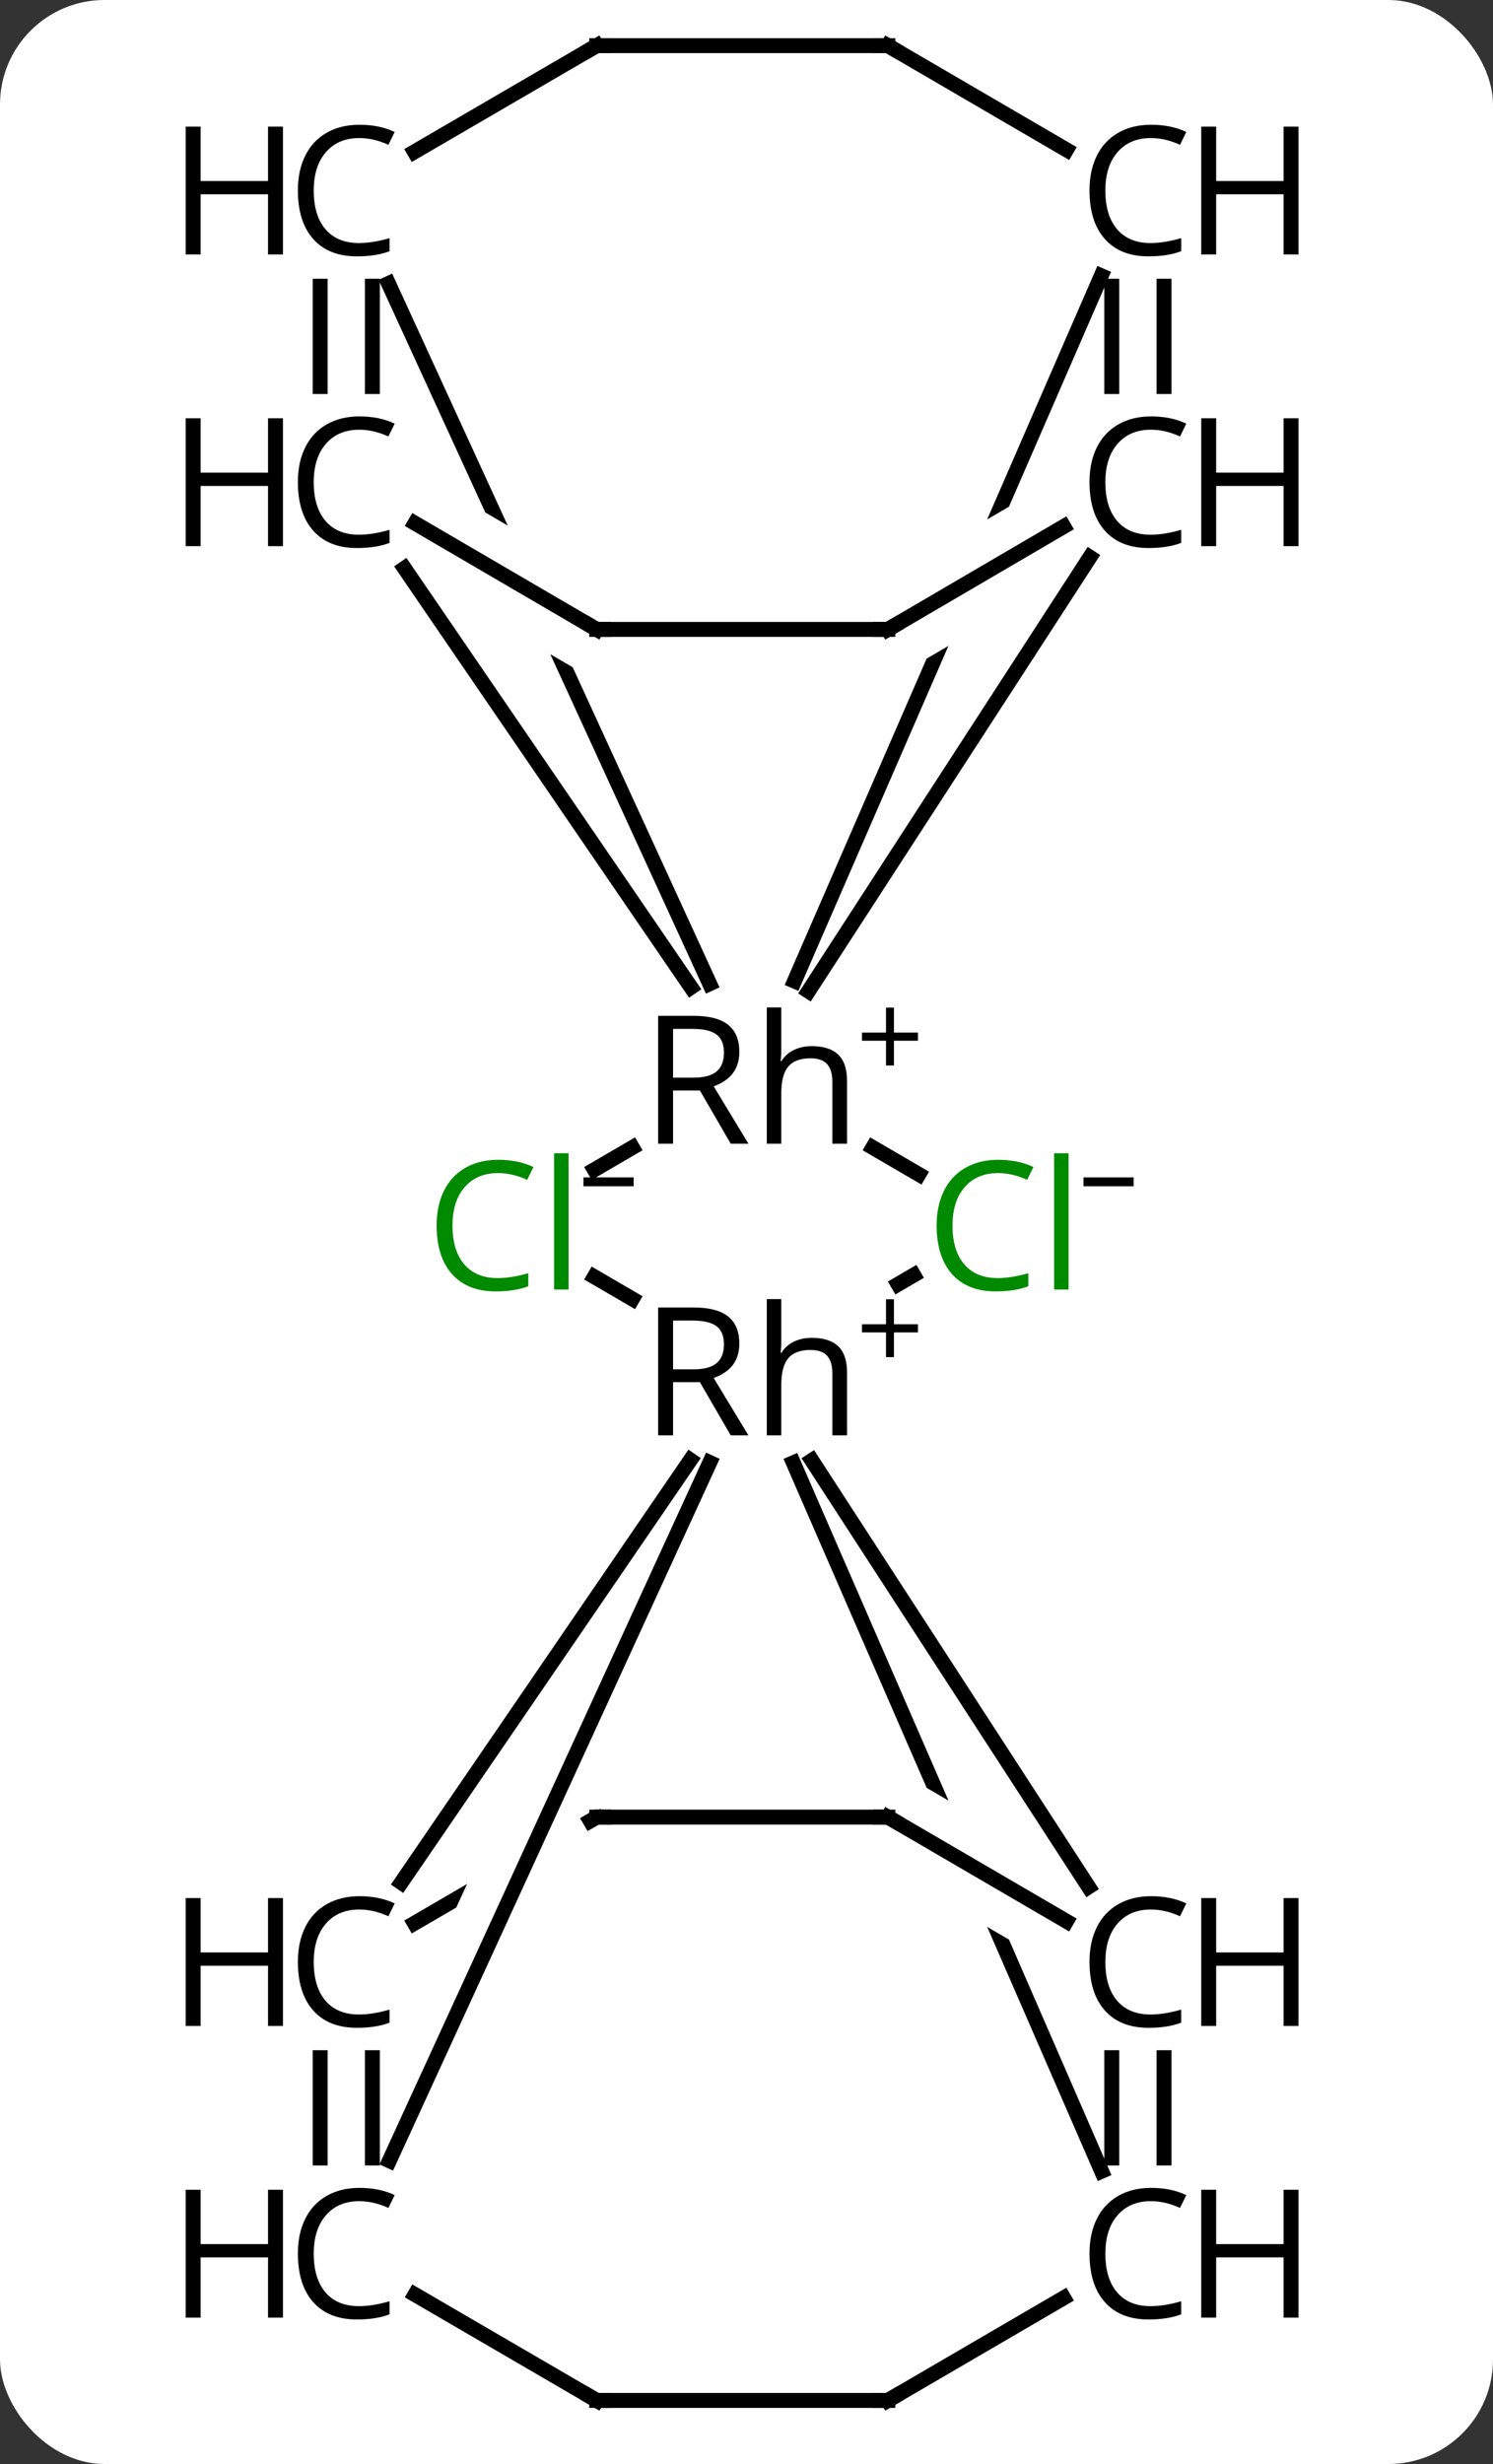 <svg width="100" viewBox="0 0 100 165" style="fill-opacity:1; color-rendering:auto; color-interpolation:auto; text-rendering:auto; stroke:black; stroke-linecap:square; stroke-miterlimit:10; shape-rendering:auto; stroke-opacity:1; fill:black; stroke-dasharray:none; font-weight:normal; stroke-width:1; font-family:'Open Sans'; font-style:normal; stroke-linejoin:miter; font-size:12; stroke-dashoffset:0; image-rendering:auto;" height="165" class="cas-substance-image" xmlns:xlink="http://www.w3.org/1999/xlink" xmlns="http://www.w3.org/2000/svg"><rect x="0" y="0" width="100" height="165" fill="#333333" stroke="none"/><svg class="cas-substance-single-component"><rect y="0" x="0" width="100" stroke="none" ry="7" rx="7" height="165" fill="white" class="cas-substance-group"/><svg y="0" x="9" width="81" viewBox="0 0 81 165" style="fill:black;" height="165" class="cas-substance-single-component-image"><svg><g><clipPath id="clipPath_53e4c9ef91614a34a8ec697dda44a8ae1" clipPathUnits="userSpaceOnUse"><path d="M-476.532 -377.127 L-453.281 -363.552 L-456.307 -358.37 L-479.557 -371.946 L-476.532 -377.127 ZM-458.191 -403.925 L-494.548 -387.247 L-464.206 -321.104 L-427.849 -337.782 L-458.191 -403.925 Z"/></clipPath><clipPath id="clipPath_53e4c9ef91614a34a8ec697dda44a8ae2" clipPathUnits="userSpaceOnUse"><path d="M-420.062 -377.128 L-417.032 -371.949 L-440.252 -358.369 L-443.281 -363.548 L-420.062 -377.128 ZM-438.628 -403.594 L-467.427 -337.39 L-430.747 -321.434 L-401.948 -387.638 L-438.628 -403.594 Z"/></clipPath><clipPath id="clipPath_53e4c9ef91614a34a8ec697dda44a8ae3" clipPathUnits="userSpaceOnUse"><path d="M-440.257 -287.8 L-417.033 -274.255 L-420.056 -269.072 L-443.28 -282.616 L-440.257 -287.8 ZM-430.749 -324.739 L-467.426 -308.777 L-438.626 -242.602 L-401.949 -258.564 L-430.749 -324.739 Z"/></clipPath><clipPath id="clipPath_53e4c9ef91614a34a8ec697dda44a8ae4" clipPathUnits="userSpaceOnUse"><path d="M-464.855 -302.49 L-488.11 -288.95 L-473.552 -263.946 L-473.552 -263.946 L-459.826 -293.853 L-459.826 -293.853 L-464.855 -302.49 ZM-456.135 -287.512 L-469.86 -257.605 L-469.86 -257.605 L-467.984 -254.382 L-444.729 -267.922 L-456.135 -287.512 Z"/></clipPath><g transform="translate(489,405)" style="text-rendering:geometricPrecision; color-rendering:optimizeQuality; color-interpolation:linearRGB; stroke-linecap:butt; image-rendering:optimizeQuality;"><line y2="-326.669" y1="-328.154" x2="-458.191" x1="-455.645" style="fill:none;"/><line y2="-326.358" y1="-328.154" x2="-436.457" x1="-439.538" style="fill:none;"/><line y2="-386.016" y1="-339.125" x2="-471.979" x1="-450.469" style="fill:none; clip-path:url(#clipPath_53e4c9ef91614a34a8ec697dda44a8ae1);"/><line y2="-367.687" y1="-338.624" x2="-425" x1="-443.848" style="fill:none;"/><line y2="-386.534" y1="-339.301" x2="-424.239" x1="-444.785" style="fill:none; clip-path:url(#clipPath_53e4c9ef91614a34a8ec697dda44a8ae2);"/><line y2="-366.945" y1="-338.884" x2="-470.908" x1="-451.717" style="fill:none;"/><line y2="-318.017" y1="-319.501" x2="-455.645" x1="-458.191" style="fill:none;"/><line y2="-319.002" y1="-319.613" x2="-437.848" x1="-436.8" style="fill:none;"/><line y2="-379.115" y1="-385.833" x2="-476.556" x1="-476.556" style="fill:none;"/><line y2="-379.115" y1="-385.833" x2="-473.056" x1="-473.056" style="fill:none;"/><line y2="-401.943" y1="-394.835" x2="-458.033" x1="-470.241" style="fill:none;"/><line y2="-385.833" y1="-379.115" x2="-420.034" x1="-420.034" style="fill:none;"/><line y2="-385.833" y1="-379.115" x2="-423.534" x1="-423.534" style="fill:none;"/><line y2="-362.852" y1="-369.74" x2="-438.529" x1="-426.753" style="fill:none;"/><line y2="-401.943" y1="-394.967" x2="-438.529" x1="-426.567" style="fill:none;"/><line y2="-362.852" y1="-369.96" x2="-458.033" x1="-470.206" style="fill:none;"/><line y2="-278.934" y1="-307.232" x2="-471.124" x1="-451.758" style="fill:none;"/><line y2="-259.606" y1="-307.048" x2="-424.214" x1="-444.862" style="fill:none; clip-path:url(#clipPath_53e4c9ef91614a34a8ec697dda44a8ae3);"/><line y2="-278.645" y1="-307.204" x2="-425.089" x1="-443.623" style="fill:none;"/><line y2="-283.319" y1="-276.211" x2="-458.033" x1="-470.241" style="fill:none; clip-path:url(#clipPath_53e4c9ef91614a34a8ec697dda44a8ae4);"/><line y2="-260.308" y1="-307.064" x2="-471.921" x1="-450.462" style="fill:none;"/><line y2="-401.943" y1="-401.943" x2="-438.529" x1="-458.033" style="fill:none;"/><line y2="-362.852" y1="-362.852" x2="-458.033" x1="-438.529" style="fill:none;"/><line y2="-260.49" y1="-267.209" x2="-476.556" x1="-476.556" style="fill:none;"/><line y2="-260.49" y1="-267.209" x2="-473.056" x1="-473.056" style="fill:none;"/><line y2="-267.209" y1="-260.49" x2="-420.034" x1="-420.034" style="fill:none;"/><line y2="-267.209" y1="-260.49" x2="-423.534" x1="-423.534" style="fill:none;"/><line y2="-244.256" y1="-251.123" x2="-438.529" x1="-426.754" style="fill:none;"/><line y2="-283.319" y1="-276.343" x2="-438.529" x1="-426.567" style="fill:none;"/><line y2="-244.256" y1="-251.343" x2="-458.033" x1="-470.205" style="fill:none;"/><line y2="-283.319" y1="-283.319" x2="-438.529" x1="-458.033" style="fill:none;"/><line y2="-244.256" y1="-244.256" x2="-458.033" x1="-438.529" style="fill:none;"/><path style="stroke-linecap:square; stroke:none;" d="M-452.918 -331.976 L-452.918 -328.414 L-453.918 -328.414 L-453.918 -336.976 L-451.558 -336.976 Q-449.98 -336.976 -449.23 -336.375 Q-448.48 -335.773 -448.48 -334.554 Q-448.48 -332.867 -450.199 -332.257 L-447.871 -328.414 L-449.058 -328.414 L-451.121 -331.976 L-452.918 -331.976 ZM-452.918 -332.836 L-451.543 -332.836 Q-450.496 -332.836 -450.003 -333.25 Q-449.511 -333.664 -449.511 -334.507 Q-449.511 -335.351 -450.011 -335.726 Q-450.511 -336.101 -451.621 -336.101 L-452.918 -336.101 L-452.918 -332.836 ZM-442.25 -328.414 L-442.25 -332.57 Q-442.25 -333.351 -442.601 -333.742 Q-442.953 -334.132 -443.718 -334.132 Q-444.734 -334.132 -445.203 -333.578 Q-445.671 -333.023 -445.671 -331.773 L-445.671 -328.414 L-446.64 -328.414 L-446.64 -337.539 L-445.671 -337.539 L-445.671 -334.773 Q-445.671 -334.273 -445.718 -333.945 L-445.656 -333.945 Q-445.375 -334.414 -444.843 -334.679 Q-444.312 -334.945 -443.625 -334.945 Q-442.453 -334.945 -441.859 -334.382 Q-441.265 -333.82 -441.265 -332.601 L-441.265 -328.414 L-442.25 -328.414 Z"/><path style="stroke-linecap:square; stroke:none;" d="M-438.125 -335.854 L-436.515 -335.854 L-436.515 -335.307 L-438.125 -335.307 L-438.125 -333.651 L-438.656 -333.651 L-438.656 -335.307 L-440.265 -335.307 L-440.265 -335.854 L-438.656 -335.854 L-438.656 -337.526 L-438.125 -337.526 L-438.125 -335.854 Z"/></g><g transform="translate(489,405)" style="fill:rgb(0,138,0); text-rendering:geometricPrecision; color-rendering:optimizeQuality; image-rendering:optimizeQuality; font-family:'Open Sans'; stroke:rgb(0,138,0); color-interpolation:linearRGB;"><path style="stroke:none;" d="M-464.645 -326.445 Q-466.051 -326.445 -466.872 -325.507 Q-467.692 -324.57 -467.692 -322.929 Q-467.692 -321.257 -466.903 -320.335 Q-466.114 -319.413 -464.661 -319.413 Q-463.755 -319.413 -462.614 -319.742 L-462.614 -318.867 Q-463.505 -318.523 -464.801 -318.523 Q-466.692 -318.523 -467.723 -319.679 Q-468.755 -320.835 -468.755 -322.945 Q-468.755 -324.273 -468.262 -325.265 Q-467.77 -326.257 -466.833 -326.796 Q-465.895 -327.335 -464.63 -327.335 Q-463.286 -327.335 -462.27 -326.851 L-462.692 -325.992 Q-463.676 -326.445 -464.645 -326.445 ZM-459.919 -318.648 L-460.887 -318.648 L-460.887 -327.773 L-459.919 -327.773 L-459.919 -318.648 Z"/><path style="fill:black; stroke:none;" d="M-458.919 -325.563 L-458.919 -326.157 L-455.559 -326.157 L-455.559 -325.563 L-458.919 -325.563 Z"/><path style="stroke:none;" d="M-431.155 -326.445 Q-432.561 -326.445 -433.381 -325.507 Q-434.202 -324.57 -434.202 -322.929 Q-434.202 -321.257 -433.413 -320.335 Q-432.623 -319.413 -431.17 -319.413 Q-430.264 -319.413 -429.123 -319.742 L-429.123 -318.867 Q-430.014 -318.523 -431.311 -318.523 Q-433.202 -318.523 -434.233 -319.679 Q-435.264 -320.835 -435.264 -322.945 Q-435.264 -324.273 -434.772 -325.265 Q-434.28 -326.257 -433.342 -326.796 Q-432.405 -327.335 -431.139 -327.335 Q-429.795 -327.335 -428.78 -326.851 L-429.202 -325.992 Q-430.186 -326.445 -431.155 -326.445 ZM-426.428 -318.648 L-427.397 -318.648 L-427.397 -327.773 L-426.428 -327.773 L-426.428 -318.648 Z"/><path style="fill:black; stroke:none;" d="M-425.428 -325.563 L-425.428 -326.157 L-422.069 -326.157 L-422.069 -325.563 L-425.428 -325.563 Z"/><path style="fill:black; stroke:none;" d="M-473.939 -395.755 Q-475.345 -395.755 -476.165 -394.818 Q-476.986 -393.88 -476.986 -392.24 Q-476.986 -390.568 -476.197 -389.646 Q-475.408 -388.724 -473.954 -388.724 Q-473.048 -388.724 -471.908 -389.052 L-471.908 -388.177 Q-472.798 -387.833 -474.095 -387.833 Q-475.986 -387.833 -477.017 -388.99 Q-478.048 -390.146 -478.048 -392.255 Q-478.048 -393.583 -477.556 -394.576 Q-477.064 -395.568 -476.126 -396.107 Q-475.189 -396.646 -473.923 -396.646 Q-472.579 -396.646 -471.564 -396.162 L-471.986 -395.302 Q-472.97 -395.755 -473.939 -395.755 Z"/><path style="fill:black; stroke:none;" d="M-479.048 -387.958 L-480.048 -387.958 L-480.048 -391.99 L-484.564 -391.99 L-484.564 -387.958 L-485.564 -387.958 L-485.564 -396.521 L-484.564 -396.521 L-484.564 -392.88 L-480.048 -392.88 L-480.048 -396.521 L-479.048 -396.521 L-479.048 -387.958 Z"/><path style="fill:black; stroke:none;" d="M-420.917 -376.224 Q-422.323 -376.224 -423.143 -375.286 Q-423.964 -374.349 -423.964 -372.708 Q-423.964 -371.036 -423.175 -370.115 Q-422.386 -369.193 -420.932 -369.193 Q-420.026 -369.193 -418.886 -369.521 L-418.886 -368.646 Q-419.776 -368.302 -421.073 -368.302 Q-422.964 -368.302 -423.995 -369.458 Q-425.026 -370.615 -425.026 -372.724 Q-425.026 -374.052 -424.534 -375.044 Q-424.042 -376.036 -423.104 -376.575 Q-422.167 -377.115 -420.901 -377.115 Q-419.557 -377.115 -418.542 -376.63 L-418.964 -375.771 Q-419.948 -376.224 -420.917 -376.224 Z"/><path style="fill:black; stroke:none;" d="M-411.026 -368.427 L-412.026 -368.427 L-412.026 -372.458 L-416.542 -372.458 L-416.542 -368.427 L-417.542 -368.427 L-417.542 -376.99 L-416.542 -376.99 L-416.542 -373.349 L-412.026 -373.349 L-412.026 -376.99 L-411.026 -376.99 L-411.026 -368.427 Z"/><path style="fill:black; stroke:none;" d="M-420.917 -395.755 Q-422.323 -395.755 -423.143 -394.818 Q-423.964 -393.88 -423.964 -392.24 Q-423.964 -390.568 -423.175 -389.646 Q-422.386 -388.724 -420.932 -388.724 Q-420.026 -388.724 -418.886 -389.052 L-418.886 -388.177 Q-419.776 -387.833 -421.073 -387.833 Q-422.964 -387.833 -423.995 -388.99 Q-425.026 -390.146 -425.026 -392.255 Q-425.026 -393.583 -424.534 -394.576 Q-424.042 -395.568 -423.104 -396.107 Q-422.167 -396.646 -420.901 -396.646 Q-419.557 -396.646 -418.542 -396.162 L-418.964 -395.302 Q-419.948 -395.755 -420.917 -395.755 Z"/><path style="fill:black; stroke:none;" d="M-411.026 -387.958 L-412.026 -387.958 L-412.026 -391.99 L-416.542 -391.99 L-416.542 -387.958 L-417.542 -387.958 L-417.542 -396.521 L-416.542 -396.521 L-416.542 -392.88 L-412.026 -392.88 L-412.026 -396.521 L-411.026 -396.521 L-411.026 -387.958 Z"/><path style="fill:black; stroke:none;" d="M-473.939 -376.224 Q-475.345 -376.224 -476.165 -375.286 Q-476.986 -374.349 -476.986 -372.708 Q-476.986 -371.036 -476.197 -370.115 Q-475.408 -369.193 -473.954 -369.193 Q-473.048 -369.193 -471.908 -369.521 L-471.908 -368.646 Q-472.798 -368.302 -474.095 -368.302 Q-475.986 -368.302 -477.017 -369.458 Q-478.048 -370.615 -478.048 -372.724 Q-478.048 -374.052 -477.556 -375.044 Q-477.064 -376.036 -476.126 -376.575 Q-475.189 -377.115 -473.923 -377.115 Q-472.579 -377.115 -471.564 -376.63 L-471.986 -375.771 Q-472.97 -376.224 -473.939 -376.224 Z"/><path style="fill:black; stroke:none;" d="M-479.048 -368.427 L-480.048 -368.427 L-480.048 -372.458 L-484.564 -372.458 L-484.564 -368.427 L-485.564 -368.427 L-485.564 -376.99 L-484.564 -376.99 L-484.564 -373.349 L-480.048 -373.349 L-480.048 -376.99 L-479.048 -376.99 L-479.048 -368.427 Z"/><path style="fill:black; stroke:none;" d="M-452.918 -312.445 L-452.918 -308.882 L-453.918 -308.882 L-453.918 -317.445 L-451.558 -317.445 Q-449.98 -317.445 -449.23 -316.843 Q-448.48 -316.241 -448.48 -315.023 Q-448.48 -313.335 -450.199 -312.726 L-447.871 -308.882 L-449.058 -308.882 L-451.121 -312.445 L-452.918 -312.445 ZM-452.918 -313.304 L-451.543 -313.304 Q-450.496 -313.304 -450.003 -313.718 Q-449.511 -314.132 -449.511 -314.976 Q-449.511 -315.82 -450.011 -316.195 Q-450.511 -316.57 -451.621 -316.57 L-452.918 -316.57 L-452.918 -313.304 ZM-442.25 -308.882 L-442.25 -313.038 Q-442.25 -313.82 -442.601 -314.21 Q-442.953 -314.601 -443.718 -314.601 Q-444.734 -314.601 -445.203 -314.046 Q-445.671 -313.491 -445.671 -312.241 L-445.671 -308.882 L-446.64 -308.882 L-446.64 -318.007 L-445.671 -318.007 L-445.671 -315.241 Q-445.671 -314.741 -445.718 -314.413 L-445.656 -314.413 Q-445.375 -314.882 -444.843 -315.148 Q-444.312 -315.413 -443.625 -315.413 Q-442.453 -315.413 -441.859 -314.851 Q-441.265 -314.288 -441.265 -313.07 L-441.265 -308.882 L-442.25 -308.882 Z"/><path style="fill:black; stroke:none;" d="M-438.125 -316.323 L-436.515 -316.323 L-436.515 -315.776 L-438.125 -315.776 L-438.125 -314.12 L-438.656 -314.12 L-438.656 -315.776 L-440.265 -315.776 L-440.265 -316.323 L-438.656 -316.323 L-438.656 -317.995 L-438.125 -317.995 L-438.125 -316.323 Z"/></g><g transform="translate(489,405)" style="stroke-linecap:butt; font-size:8.4px; text-rendering:geometricPrecision; color-rendering:optimizeQuality; image-rendering:optimizeQuality; font-family:'Open Sans'; color-interpolation:linearRGB; stroke-miterlimit:5;"><path style="fill:none;" d="M-458.465 -401.691 L-458.033 -401.943 L-457.533 -401.943"/><path style="fill:none;" d="M-438.098 -363.104 L-438.529 -362.852 L-439.029 -362.852"/><path style="fill:none;" d="M-438.097 -401.691 L-438.529 -401.943 L-439.029 -401.943"/><path style="fill:none;" d="M-458.464 -363.104 L-458.033 -362.852 L-457.533 -362.852"/><path style="stroke:none;" d="M-473.939 -277.131 Q-475.345 -277.131 -476.165 -276.194 Q-476.986 -275.256 -476.986 -273.616 Q-476.986 -271.944 -476.197 -271.022 Q-475.408 -270.1 -473.954 -270.1 Q-473.048 -270.1 -471.908 -270.428 L-471.908 -269.553 Q-472.798 -269.209 -474.095 -269.209 Q-475.986 -269.209 -477.017 -270.366 Q-478.048 -271.522 -478.048 -273.631 Q-478.048 -274.959 -477.556 -275.952 Q-477.064 -276.944 -476.126 -277.483 Q-475.189 -278.022 -473.923 -278.022 Q-472.579 -278.022 -471.564 -277.538 L-471.986 -276.678 Q-472.97 -277.131 -473.939 -277.131 Z"/><path style="stroke:none;" d="M-479.048 -269.334 L-480.048 -269.334 L-480.048 -273.366 L-484.564 -273.366 L-484.564 -269.334 L-485.564 -269.334 L-485.564 -277.897 L-484.564 -277.897 L-484.564 -274.256 L-480.048 -274.256 L-480.048 -277.897 L-479.048 -277.897 L-479.048 -269.334 Z"/><path style="stroke:none;" d="M-420.917 -257.6 Q-422.323 -257.6 -423.143 -256.662 Q-423.964 -255.725 -423.964 -254.084 Q-423.964 -252.412 -423.175 -251.49 Q-422.386 -250.569 -420.932 -250.569 Q-420.026 -250.569 -418.886 -250.897 L-418.886 -250.022 Q-419.776 -249.678 -421.073 -249.678 Q-422.964 -249.678 -423.995 -250.834 Q-425.026 -251.99 -425.026 -254.1 Q-425.026 -255.428 -424.534 -256.42 Q-424.042 -257.412 -423.104 -257.951 Q-422.167 -258.49 -420.901 -258.49 Q-419.557 -258.49 -418.542 -258.006 L-418.964 -257.147 Q-419.948 -257.6 -420.917 -257.6 Z"/><path style="stroke:none;" d="M-411.026 -249.803 L-412.026 -249.803 L-412.026 -253.834 L-416.542 -253.834 L-416.542 -249.803 L-417.542 -249.803 L-417.542 -258.365 L-416.542 -258.365 L-416.542 -254.725 L-412.026 -254.725 L-412.026 -258.365 L-411.026 -258.365 L-411.026 -249.803 Z"/><path style="stroke:none;" d="M-420.917 -277.131 Q-422.323 -277.131 -423.143 -276.194 Q-423.964 -275.256 -423.964 -273.616 Q-423.964 -271.944 -423.175 -271.022 Q-422.386 -270.1 -420.932 -270.1 Q-420.026 -270.1 -418.886 -270.428 L-418.886 -269.553 Q-419.776 -269.209 -421.073 -269.209 Q-422.964 -269.209 -423.995 -270.366 Q-425.026 -271.522 -425.026 -273.631 Q-425.026 -274.959 -424.534 -275.952 Q-424.042 -276.944 -423.104 -277.483 Q-422.167 -278.022 -420.901 -278.022 Q-419.557 -278.022 -418.542 -277.538 L-418.964 -276.678 Q-419.948 -277.131 -420.917 -277.131 Z"/><path style="stroke:none;" d="M-411.026 -269.334 L-412.026 -269.334 L-412.026 -273.366 L-416.542 -273.366 L-416.542 -269.334 L-417.542 -269.334 L-417.542 -277.897 L-416.542 -277.897 L-416.542 -274.256 L-412.026 -274.256 L-412.026 -277.897 L-411.026 -277.897 L-411.026 -269.334 Z"/><path style="stroke:none;" d="M-473.939 -257.6 Q-475.345 -257.6 -476.165 -256.662 Q-476.986 -255.725 -476.986 -254.084 Q-476.986 -252.412 -476.197 -251.49 Q-475.408 -250.569 -473.954 -250.569 Q-473.048 -250.569 -471.908 -250.897 L-471.908 -250.022 Q-472.798 -249.678 -474.095 -249.678 Q-475.986 -249.678 -477.017 -250.834 Q-478.048 -251.99 -478.048 -254.1 Q-478.048 -255.428 -477.556 -256.42 Q-477.064 -257.412 -476.126 -257.951 Q-475.189 -258.49 -473.923 -258.49 Q-472.579 -258.49 -471.564 -258.006 L-471.986 -257.147 Q-472.97 -257.6 -473.939 -257.6 Z"/><path style="stroke:none;" d="M-479.048 -249.803 L-480.048 -249.803 L-480.048 -253.834 L-484.564 -253.834 L-484.564 -249.803 L-485.564 -249.803 L-485.564 -258.365 L-484.564 -258.365 L-484.564 -254.725 L-480.048 -254.725 L-480.048 -258.365 L-479.048 -258.365 L-479.048 -249.803 Z"/><path style="fill:none;" d="M-458.465 -283.067 L-458.033 -283.319 L-457.533 -283.319"/><path style="fill:none;" d="M-438.097 -244.508 L-438.529 -244.256 L-439.029 -244.256"/><path style="fill:none;" d="M-438.097 -283.067 L-438.529 -283.319 L-439.029 -283.319"/><path style="fill:none;" d="M-458.465 -244.507 L-458.033 -244.256 L-457.533 -244.256"/></g></g></svg></svg></svg></svg>